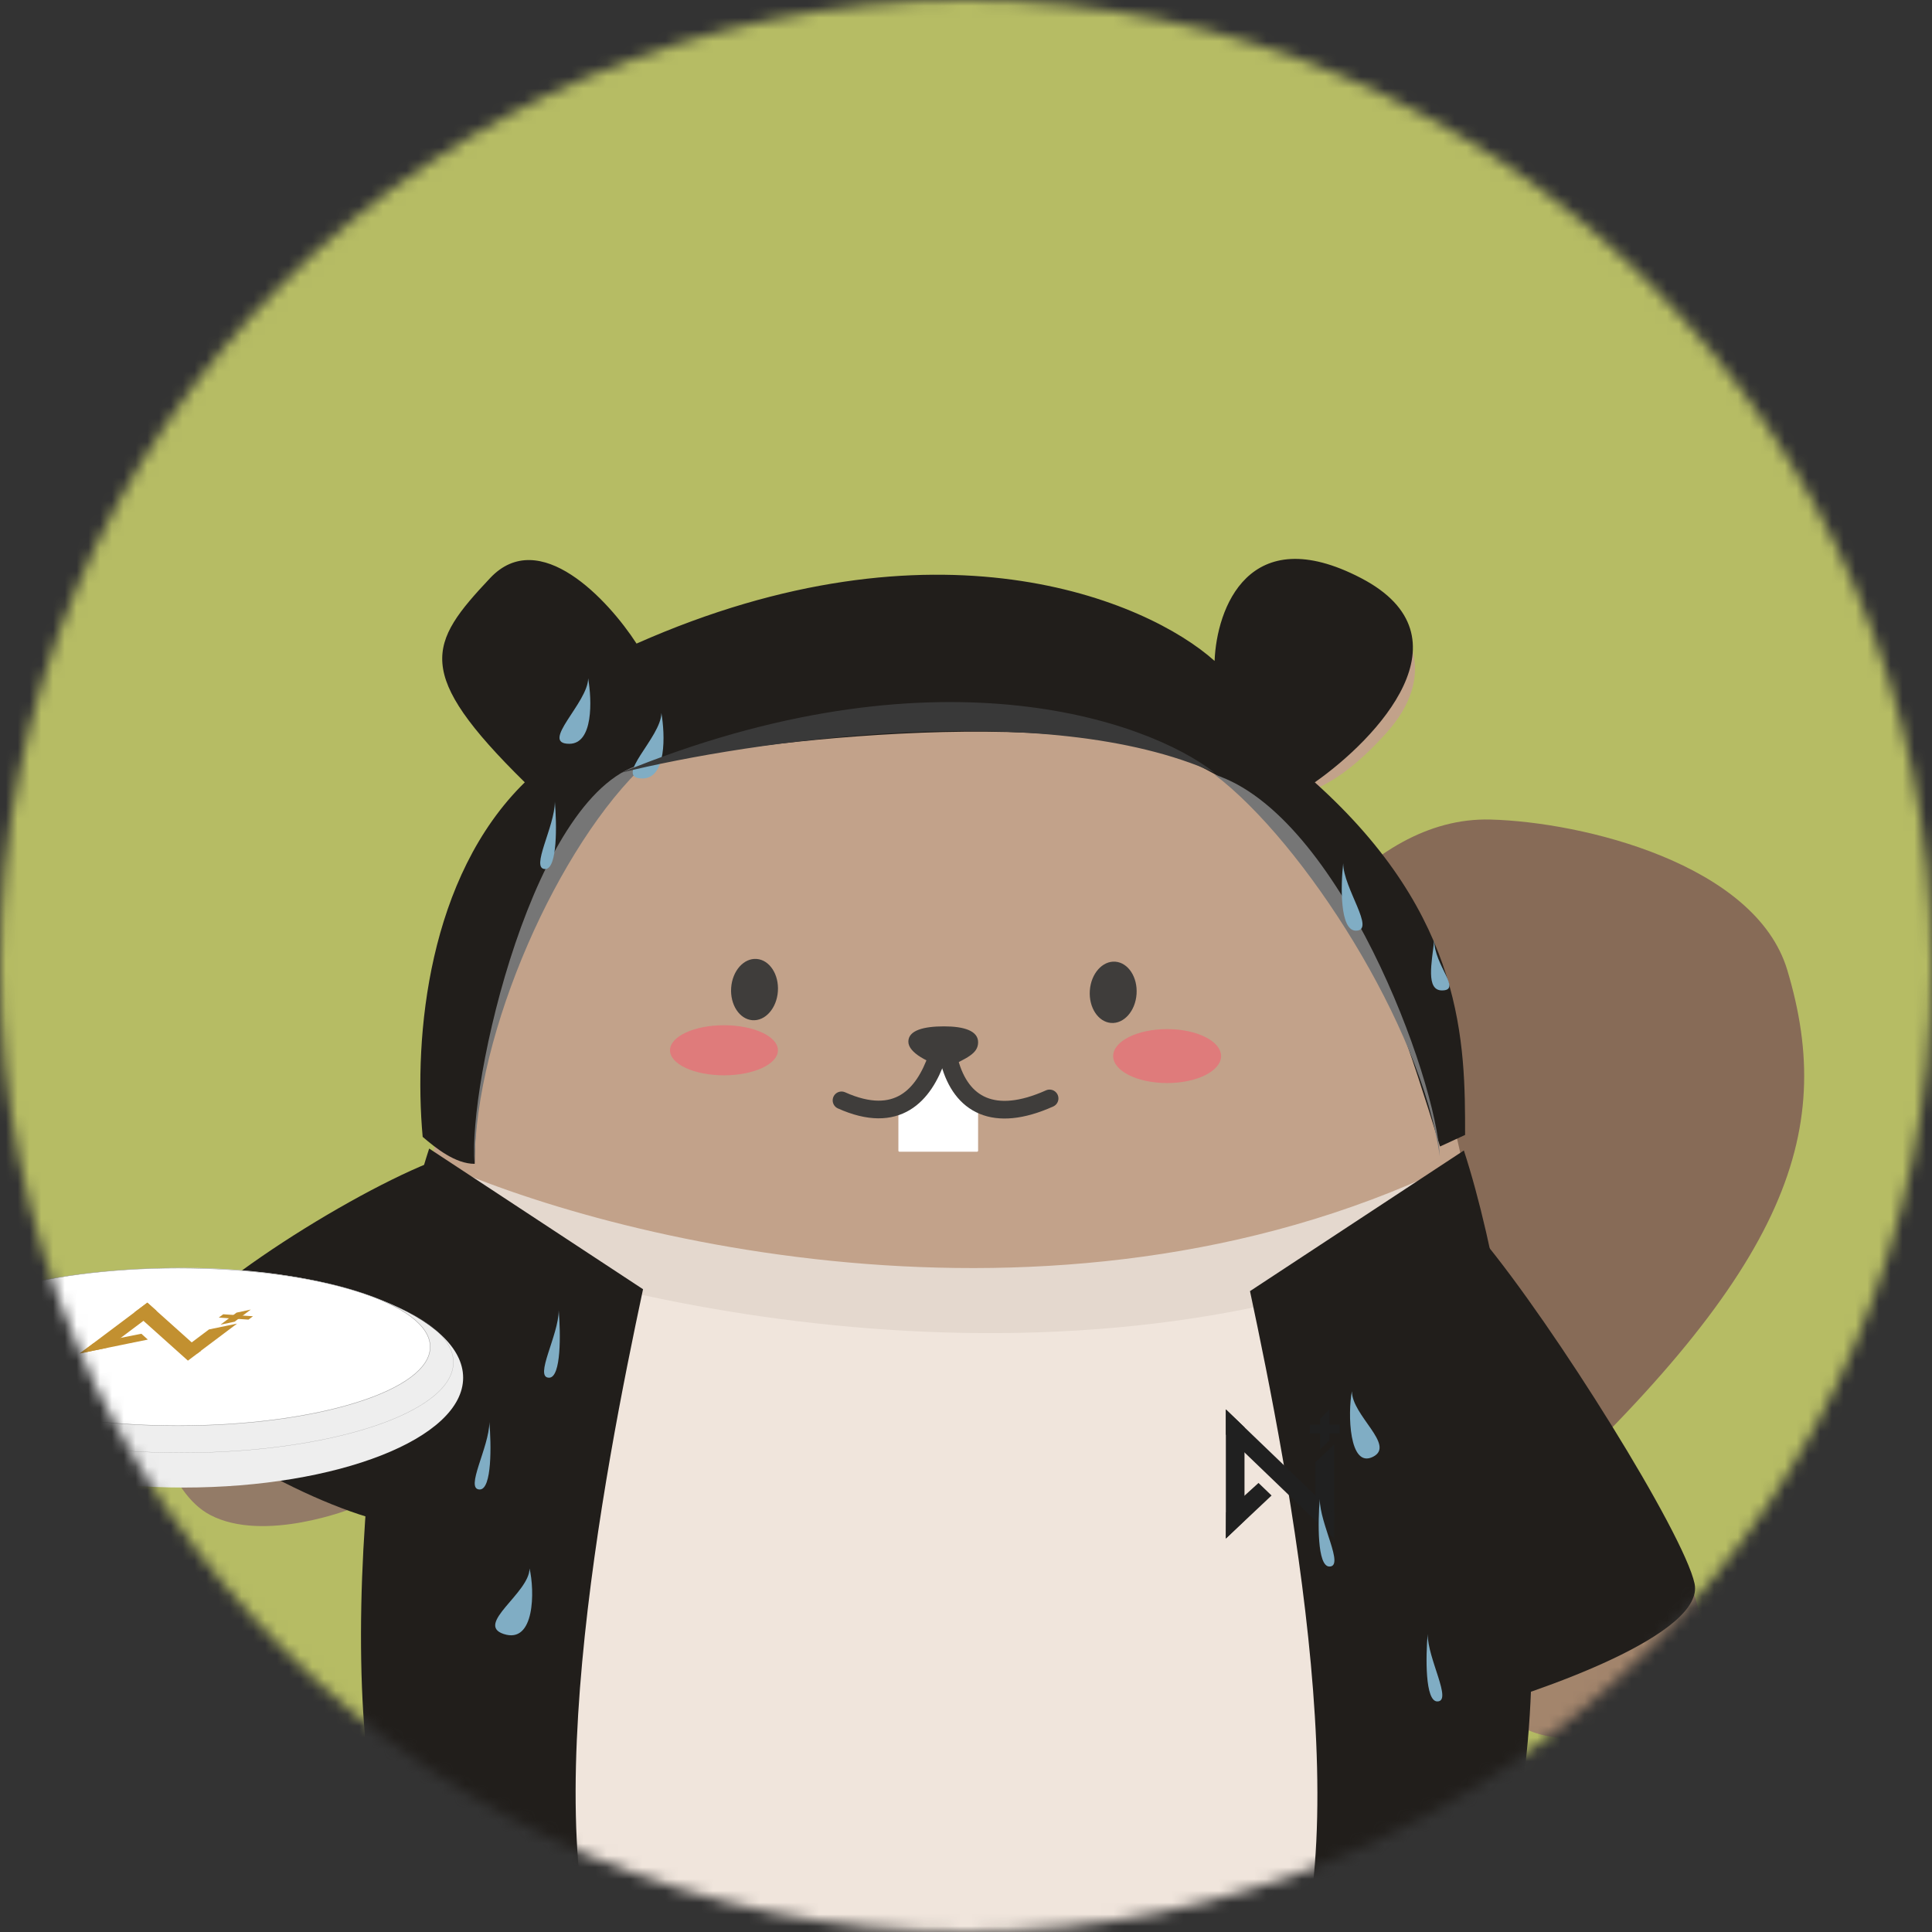 <svg width="164" height="164" viewBox="0 0 164 164" fill="none" xmlns="http://www.w3.org/2000/svg">
<rect x="0" y="0" width="164" height="164" fill="#333333" stroke="none"/>
<mask id="mask0_6102_5330" style="mask-type:alpha" maskUnits="userSpaceOnUse" x="0" y="0" width="164" height="164">
<circle cx="82" cy="82" r="82" fill="#D9D9D9"/>
</mask>
<g mask="url(#mask0_6102_5330)">
<rect x="-46.967" y="-17.541" width="308.986" height="358.899" rx="16.238" fill="#B6BC64"/>
<path d="M126.513 69.568C115.856 69.291 107.852 81.735 104.933 89.644C103.136 111.662 105.328 150.412 128.464 129.275C151.6 108.137 155.941 96.397 151.712 82.333C149.008 73.344 134.369 69.772 126.513 69.568Z" fill="#876B57"/>
<path d="M15.753 113.43C20.538 109.52 28.372 106.574 36.99 99.632C40.581 113.43 32.132 127.256 26.157 128.279C22.52 128.901 18.617 128.277 16.146 125.697C13.979 123.435 10.968 117.34 15.753 113.43Z" fill="#A2856C"/>
<path d="M144.019 136.044C142.021 128.7 129.264 110.277 123.135 101.983C123.657 113.981 125.064 139.055 126.51 143.363C127.956 147.672 132.822 147.824 135.074 147.362C138.888 146.649 146.017 143.388 144.019 136.044Z" fill="#A3856C"/>
<path d="M47.521 177.116C46.653 168.621 47.159 154.404 47.521 148.357L77.194 151.897C78.279 157.059 80.089 169.329 78.641 177.116C77.194 184.902 68.871 186.554 64.891 186.407C59.462 186.849 48.389 185.61 47.521 177.116Z" fill="#A3856C"/>
<path d="M82.197 178.002C81.329 169.507 81.835 155.29 82.197 149.244L111.87 152.783C112.956 157.945 114.765 170.215 113.318 178.002C111.87 185.789 103.547 187.44 99.567 187.293C94.139 187.735 83.066 186.497 82.197 178.002Z" fill="#A3856C"/>
<path d="M52.281 166.341C22.226 154.286 36.031 76.99 50.155 62.148C53.882 54.122 85.72 41.597 105.023 60.359C133.461 88.002 129.824 149.989 116.704 161.253C103.583 172.517 82.336 178.397 52.281 166.341Z" fill="#C2A28A"/>
<path d="M106.21 66.796C102.658 64.916 102.564 60.788 104.775 55.461C107.39 49.163 112.652 49.053 116.204 50.932C119.756 52.812 122.168 57.265 117.639 62.267C113.539 66.796 109.762 68.675 106.21 66.796Z" fill="#C2A28A"/>
<path d="M51.88 66.639C48.493 68.431 44.728 66.533 40.983 62.321C36.555 57.34 38.964 53.305 42.351 51.513C45.738 49.721 50.9 50.019 53.248 55.831C55.374 61.093 55.267 64.847 51.88 66.639Z" fill="#C2A28A"/>
<ellipse cx="1.989" cy="2.605" rx="1.989" ry="2.605" transform="matrix(0.997 0.077 -0.07 0.998 62.248 81.248)" fill="#3F3D3B"/>
<ellipse cx="1.989" cy="2.605" rx="1.989" ry="2.605" transform="matrix(0.997 0.077 -0.07 0.998 92.694 81.481)" fill="#3F3D3B"/>
<path d="M78.49 90.71C78.507 90.686 78.534 90.671 78.563 90.671H81.167C81.201 90.671 81.232 90.691 81.247 90.722L83.019 94.473C83.024 94.485 83.027 94.498 83.027 94.511V97.676C83.027 97.725 82.987 97.765 82.939 97.765H76.35C76.301 97.765 76.261 97.725 76.261 97.676V93.973C76.261 93.955 76.267 93.937 76.277 93.922L78.49 90.71Z" fill="white"/>
<path d="M83.028 88.474C83.028 89.445 82.058 89.824 80.323 90.671C78.842 90.211 77.107 89.393 77.107 88.422C77.107 87.451 78.427 87.124 80.134 87.124C81.841 87.124 83.028 87.503 83.028 88.474Z" fill="#3F3D3B"/>
<path d="M79.524 89.783C78.424 92.949 76.176 95.531 71.433 93.405" stroke="#3F3D3B" stroke-width="1.5" stroke-linecap="round"/>
<path d="M80.607 90.158C81.588 93.775 84.353 95.368 89.096 93.241" stroke="#3F3D3B" stroke-width="1.5" stroke-linecap="round"/>
<path d="M17.837 128.598C14.198 126.683 12.809 120.22 13.288 119.023C14.485 113.756 21.666 113.756 24.539 114.474C27.567 115.231 31.481 115.193 31.721 121.895C31.899 126.89 30.763 127.64 30.285 127.88C29.806 128.119 22.385 130.992 17.837 128.598Z" fill="#937B67"/>
<path d="M124.346 98.374C90.899 115.158 51.549 105.368 36.465 98.374C31.218 115.381 29.579 143.512 37.285 156.545C46.467 176.253 107.131 182.452 120.749 159.883C133.99 137.938 127.789 110.56 124.346 98.374Z" fill="#E4D8CE"/>
<path d="M143.845 134.42C142.924 130.168 131.987 112.598 125.734 105.081L123.935 145.481C130.955 143.565 144.767 138.672 143.845 134.42Z" fill="#211E1B"/>
<path d="M13.039 115.551C13.976 111.213 28.741 101.812 36.429 98.704L31.849 128.963C24.713 127.009 12.103 119.889 13.039 115.551Z" fill="#211E1B"/>
<path d="M125.79 104.591C92.403 120.434 50.668 110.702 35.611 104.101C30.374 120.154 28.274 147.2 35.967 159.502C45.132 178.106 105.685 183.957 119.279 162.653C132.496 141.938 129.227 116.094 125.79 104.591Z" fill="#F0E5DC"/>
<path d="M36.43 97.497C31.192 113.55 27.265 150.456 34.958 162.758C42.678 169.17 49.842 170.991 52.459 171.1C44.739 158.146 51.368 124.539 54.585 109.437L36.43 97.497Z" fill="#211E1B"/>
<path d="M124.262 97.659C129.499 113.712 133.426 150.618 125.734 162.92C118.014 169.332 110.85 171.153 108.233 171.262C115.953 158.308 109.323 124.701 106.107 109.599L124.262 97.659Z" fill="#211E1B"/>
<path fill-rule="evenodd" clip-rule="evenodd" d="M111.186 120.936H113.72V121.659H111.186V120.936Z" fill="#202020"/>
<path fill-rule="evenodd" clip-rule="evenodd" d="M112.849 119.638V122.264L112.057 123.026V120.437L112.849 119.638Z" fill="#202020"/>
<path fill-rule="evenodd" clip-rule="evenodd" d="M111.661 124.132L113.25 122.609V129.031L111.661 128.231V124.132Z" fill="#202020"/>
<path fill-rule="evenodd" clip-rule="evenodd" d="M104.058 121.77V119.638L113.244 128.468V130.6L104.058 121.77Z" fill="#202020"/>
<path fill-rule="evenodd" clip-rule="evenodd" d="M104.058 119.638L105.641 121.161V129.077L104.058 130.6V119.638Z" fill="#202020"/>
<path fill-rule="evenodd" clip-rule="evenodd" d="M104.058 130.602L107.938 126.948L106.83 125.882L104.083 128.378L104.058 130.602Z" fill="#202020"/>
<ellipse cx="61.455" cy="89.154" rx="4.58" ry="2.126" fill="#DF7B7B"/>
<ellipse cx="99.072" cy="89.646" rx="4.58" ry="2.29" fill="#DF7B7B"/>
<ellipse cx="15.598" cy="116.949" rx="23.716" ry="9.323" fill="#EEEEEE"/>
<path d="M38.486 115.64C38.486 116.697 37.843 117.706 36.676 118.625C35.511 119.544 33.823 120.372 31.737 121.068C27.564 122.458 21.8 123.319 15.432 123.319C9.064 123.319 3.299 122.458 -0.873 121.068C-2.959 120.372 -4.647 119.544 -5.813 118.625C-6.979 117.706 -7.622 116.697 -7.622 115.64C-7.622 114.582 -6.979 113.573 -5.813 112.654C-4.647 111.735 -2.959 110.907 -0.873 110.211C3.299 108.821 9.064 107.96 15.432 107.96C21.8 107.96 27.564 108.821 31.737 110.211C33.823 110.907 35.511 111.735 36.676 112.654C37.843 113.573 38.486 114.582 38.486 115.64Z" stroke="#969696" stroke-width="0.016"/>
<path d="M36.516 114.332C36.516 115.251 35.922 116.129 34.839 116.93C33.757 117.73 32.19 118.452 30.252 119.059C26.377 120.272 21.022 121.022 15.106 121.022C9.191 121.022 3.836 120.272 -0.04 119.059C-1.978 118.452 -3.545 117.73 -4.627 116.93C-5.709 116.129 -6.304 115.251 -6.304 114.332C-6.304 113.414 -5.709 112.536 -4.627 111.735C-3.545 110.935 -1.978 110.213 -0.04 109.606C3.836 108.393 9.191 107.643 15.106 107.643C21.022 107.643 26.377 108.393 30.252 109.606C32.19 110.213 33.757 110.935 34.839 111.735C35.922 112.536 36.516 113.414 36.516 114.332Z" fill="white" stroke="#969696" stroke-width="0.033"/>
<path fill-rule="evenodd" clip-rule="evenodd" d="M18.946 111.563L21.474 111.732L21.095 112.017L18.567 111.848L18.946 111.563Z" fill="#C29030"/>
<path fill-rule="evenodd" clip-rule="evenodd" d="M21.288 111.163L19.912 112.196L18.723 112.443L20.079 111.424L21.288 111.163Z" fill="#C29030"/>
<path fill-rule="evenodd" clip-rule="evenodd" d="M17.741 112.85L20.124 112.356L16.758 114.883L15.592 114.463L17.741 112.85Z" fill="#C29030"/>
<path fill-rule="evenodd" clip-rule="evenodd" d="M11.389 111.414L12.505 110.576L17.066 114.662L15.951 115.5L11.389 111.414Z" fill="#C29030"/>
<path fill-rule="evenodd" clip-rule="evenodd" d="M12.513 110.576L13.295 111.28L9.143 114.396L6.765 114.89L12.513 110.576Z" fill="#C29030"/>
<path fill-rule="evenodd" clip-rule="evenodd" d="M6.763 114.89L12.549 113.711L12.001 113.218L7.952 114.017L6.763 114.89Z" fill="#C29030"/>
<path d="M101.958 65.1C90.672 59.376 61.067 63.301 54.034 65.1C49.259 66.322 40.295 84.073 40.295 98.794C38.66 98.794 37.024 97.485 35.879 96.504C35.094 87.868 36.37 74.423 44.548 66.409C35.061 57.086 36.37 54.632 41.604 49.071C45.791 44.622 51.636 50.925 54.034 54.632C79.419 43.379 97.324 50.925 103.103 56.104C103.266 51.688 105.981 44.099 115.533 49.071C125.085 54.044 116.896 62.701 111.608 66.409C124.366 77.858 124.366 88.653 124.366 96.341L122.239 97.322C117.169 80.802 113.244 70.825 101.958 65.1Z" fill="#211E1B"/>
<path d="M54.852 64.774C47.433 71.644 40.295 87.672 40.295 98.795C39.641 92.252 45.3 66.737 54.852 64.774Z" fill="#767676"/>
<path d="M103.102 65.754C110.654 71.479 120.68 87.132 122.215 98.148C121.96 91.578 113.734 69.189 103.102 65.754Z" fill="#767676"/>
<path d="M114.02 73.277C113.804 75.185 113.718 79.001 115.097 79.001C116.821 79.001 114.02 75.403 114.02 73.277Z" fill="#80ADC4"/>
<path d="M121.746 79.82C121.53 81.728 121.023 84.073 122.402 84.073C124.126 84.073 121.746 81.947 121.746 79.82Z" fill="#80ADC4"/>
<path d="M56.141 60.52C56.461 62.374 56.589 66.081 54.54 66.081C51.979 66.081 56.141 62.586 56.141 60.52Z" fill="#80ADC4"/>
<path d="M49.926 57.577C50.247 59.431 50.375 63.138 48.326 63.138C45.765 63.138 49.926 59.643 49.926 57.577Z" fill="#80ADC4"/>
<path d="M47.427 111.223C47.59 113.131 47.656 116.948 46.609 116.948C45.301 116.948 47.427 113.349 47.427 111.223Z" fill="#80ADC4"/>
<path d="M41.541 120.712C41.704 122.621 41.77 126.437 40.723 126.437C39.414 126.437 41.541 122.839 41.541 120.712Z" fill="#80ADC4"/>
<path d="M44.95 133.14C45.39 134.994 45.422 139.592 42.749 138.701C40.295 137.883 44.95 135.206 44.95 133.14Z" fill="#80ADC4"/>
<path d="M112.03 127.252C111.867 129.16 111.801 132.977 112.848 132.977C114.156 132.977 112.03 129.378 112.03 127.252Z" fill="#80ADC4"/>
<path d="M114.758 118.095C114.398 119.948 114.506 124.705 116.559 123.656C118.477 122.674 114.758 120.16 114.758 118.095Z" fill="#80ADC4"/>
<path d="M121.188 138.704C121.024 140.612 120.959 144.428 122.006 144.428C123.314 144.428 121.188 140.83 121.188 138.704Z" fill="#80ADC4"/>
<path d="M47.1 68.045C47.264 69.954 47.329 73.77 46.282 73.77C44.974 73.77 47.1 70.172 47.1 68.045Z" fill="#80ADC4"/>
<path d="M103.103 65.592C97.324 61.067 79.158 54.731 52.727 65.592C63.576 62.92 88.841 59.18 103.103 65.592Z" fill="#393939"/>
</g>
</svg>
